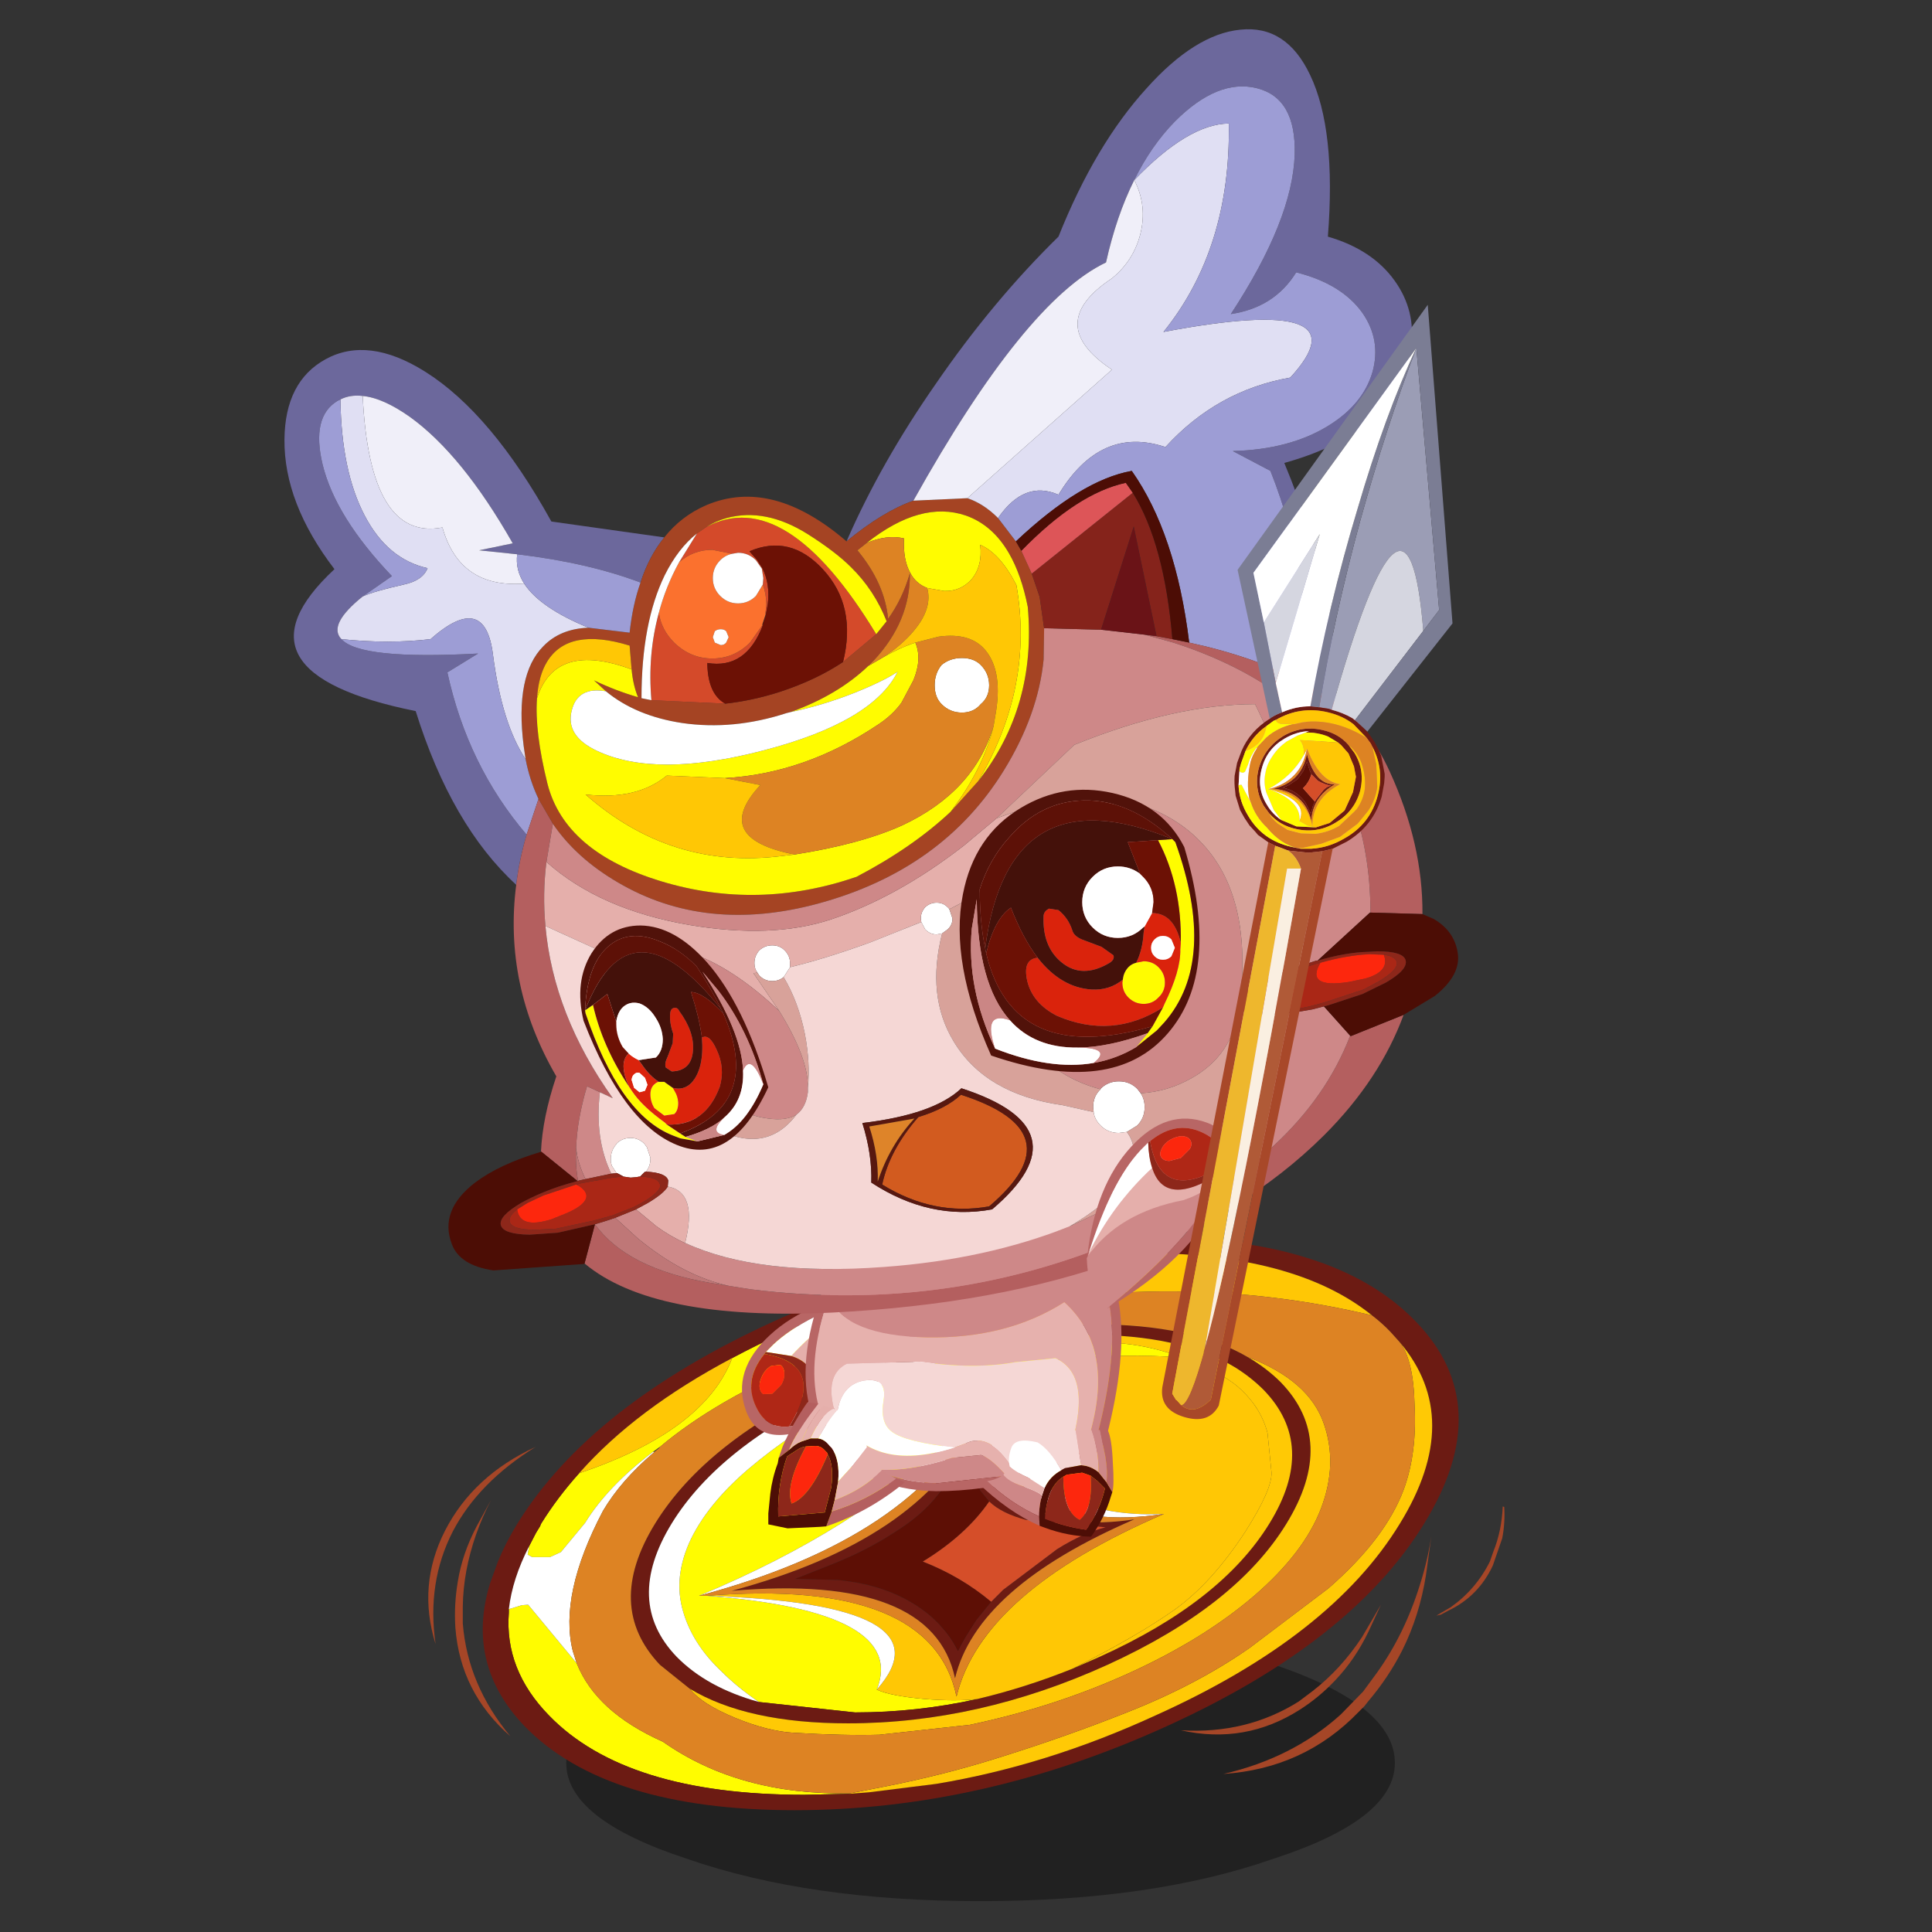 <svg xmlns:ffdec="https://www.free-decompiler.com/flash" xmlns:xlink="http://www.w3.org/1999/xlink" ffdec:objectType="frame" height="90" width="90" xmlns="http://www.w3.org/2000/svg"><rect width="100%" height="100%" fill="#333333" stroke="none"/><use ffdec:characterId="24" height="190.35" transform="matrix(.46 0 0 .461 4.35 1.36)" width="176.25" xlink:href="#a"/><defs><g id="a" transform="translate(-9.45 -2.95)"><use ffdec:characterId="1" height="9.8" transform="matrix(1.512 0 0 2.849 57.335 164.19)" width="55.5" xlink:href="#b"/><use ffdec:characterId="5" height="72.1" transform="translate(42.096 115.768) scale(1.003)" width="109.9" xlink:href="#c"/><use ffdec:characterId="7" height="14.55" transform="translate(75.15 130.4) scale(1.003)" width="19.15" xlink:href="#d"/><use ffdec:characterId="9" height="28.2" transform="translate(81.55 122.4) scale(1.003)" width="31.9" xlink:href="#e"/><use ffdec:characterId="15" height="129.4" transform="translate(28.8 2.95) scale(1.003)" width="118.5" xlink:href="#f"/><use ffdec:characterId="17" height="19.15" transform="translate(110.05 113.05) scale(1.003)" width="14.55" xlink:href="#g"/><use ffdec:characterId="19" height="12.7" transform="translate(77.8 141.7) scale(1.003)" width="13.8" xlink:href="#h"/><use ffdec:characterId="21" height="10.75" transform="translate(98.95 144.5) scale(1.003)" width="13.75" xlink:href="#i"/><use ffdec:characterId="23" height="112.25" transform="translate(117.65 30.8) scale(1.003)" width="29.35" xlink:href="#j"/></g><g id="k" fill-rule="evenodd"><path d="M37.5 8.95q-.55 1.1 2.55 1.25l8-.9q-10 2.65-18.15 7.35-3.7 2.15-6.5 4.5l-.15.1-.55.4q-4.6 3.5-6.85 7.15l-2.45 2.95-1.1.5h-1.8l-.45-.25.15-.85.7-1.35.4-.65.1-.25q1.65-2.65 3.85-5.1Q27.9 19.55 30.7 12.2q2.55-1.35 5.25-2.6l1.55-.65m-22.5 34q1.95 4.9 8.7 7.9 7.7 5.4 18.85 5.2v.05h-.15l-4.45.1q-18 0-25.75-8-4.5-4.6-4.05-10.35v-.35l1.3-.4.65-.05 4.9 5.9m18.4 3.9q-2.15-1.45-3.85-3.15-2.85-2.7-3.8-5.95-1.05-3.5.8-7.35 1.75-3.55 5.7-6.95 4.4-3.75 10.45-7.05 3.05-1.55 7.35-3.2 2.95-1.2 5.65-2l14.6-.45q2.9.3 5.9 1.4-11.8-.9-24.75 2.5 2.55 1.65 1.6 5.4-9.6 9.4-25.7 16.1h.75q20.35 1.55 17.2 9.45 1.4.65 4.85.95 3.2.25 5.3 0-6.1 1.35-12.35 1.35l-9.7-1.05" fill="#fffc00"/><path d="M95.3 7.9q-7.8-6.3-23.7-6.3-17.2 0-34.1 7.35l-1.55.65q-2.7 1.25-5.25 2.6-9.75 5.15-15.45 11.6-2.2 2.45-3.85 5.1l-.1.25-.4.65-.7 1.35q-1.7 3.3-2.05 6.35v.35Q7.7 43.6 12.2 48.2q7.75 8 25.75 8l4.45-.1h.15l1.95-.15 6.8-.85q11.15-1.85 22.15-6.9 17.7-7.95 24.65-19.3 6.55-10.6 0-18.3l-.9-1q-.85-.9-1.9-1.7M33.4 46.85l9.7 1.05q6.25 0 12.35-1.35 4.85-1.15 9.6-3.05l2.75-1.2q12.3-5.55 17.15-13.45 4.85-7.85-.6-13.45-1.25-1.25-2.85-2.25-5.4-3.3-15-3.3l-8.4.65q-8.25 1.25-16.45 4.9Q29.45 21 24.6 28.85q-4.85 7.9.5 13.45 3.05 3.1 8.3 4.55m23.25-20.2-.9-1.1q-.8-1.55-1.3-3.25l-3 3.7q-1.6 2.05-4.35 3.75-2.75 1.8-6.25 3.2l-3.8 1.5 4.2.1q5.6.5 9.25 3.45 2 1.65 3 3.7.55-1.2 1.85-3.1l1.5-1.85 1.2-1.2 5.45-4.1q2.65-1.65 4.9-2.2l-8.05-.75q-2.45-.65-3.7-1.85M26.4 45.5l-3-2.4q-5.6-5.9-.5-14.2 5.15-8.35 18-14.25 13-5.85 26.25-5.85 9.95 0 15.6 3.3 1.9 1.1 3.35 2.55 5.7 5.9.55 14.25-5.1 8.3-18.05 14.2-13 5.9-26.2 5.9-10.2 0-16-3.5M9 28.9q7.4-11.95 25.9-20.4Q53.55 0 72.55 0 91.5 0 99.7 8.5q8.25 8.45.85 20.4-7.35 11.95-26 20.4-18.6 8.45-37.55 8.45-19 0-27.25-8.45-6-6.25-3.5-14.4l.8-2.2Q7.8 30.85 9 28.9m44.2 15.55q-2.25-10.55-22.55-8.8 19-5.1 24.45-16.35 3 11.15 16.2 9.15-15.9 6.85-18.1 16" fill="#6c1b13"/><path d="M95.3 7.9q-19.65-4.7-40.65-.25L48.7 9.1l-.65.2-8 .9q-3.1-.15-2.55-1.25Q54.4 1.6 71.6 1.6q15.9 0 23.7 6.3M55.45 46.55q-2.1.25-5.3 0-3.45-.3-4.85-.95 7.7-8.65-17.2-9.45 22.75-1.8 25.25 10.15Q55.9 35.8 74.3 27.9q-12.85.65-18.7-10.35l-.05-.2-2.5 2.7q.95-3.75-1.6-5.4 12.95-3.4 24.75-2.5l1.75.7q2.85 1.3 4.1 2.5 2.05 1.9 2.7 4.4l.4 3.95q.1 1.7-2.65 6-3.4 5.2-7.2 7.9-3.85 2.7-10.25 5.9-4.75 1.9-9.6 3.05M30.7 12.2q-2.8 7.35-15.45 11.6 5.7-6.45 15.45-11.6" fill="#ffc705"/><path d="M42.55 56.05h.05l3.35-.65q6.2-1.2 12-3.05 6.55-2.05 12.6-4.45 7-2.75 12.4-6.5l7.95-6q5.75-5 7.6-9.95 1.35-3.65 1.1-8.45-.1-4.6-1.5-6.4 6.55 7.7 0 18.3-6.95 11.35-24.65 19.3-11 5.05-22.15 6.9l-6.8.85-1.95.15v-.05m33.65-43.9q-3-1.1-5.9-1.4l-14.6.45 2.4-.7 8.4-.65q9.6 0 15 3.3 1.6 1 2.85 2.25 5.45 5.6.6 13.45-4.85 7.9-17.15 13.45l-2.75 1.2q6.4-3.2 10.25-5.9 3.8-2.7 7.2-7.9 2.75-4.3 2.65-6l-.4-3.95q-.65-2.5-2.7-4.4-1.25-1.2-4.1-2.5l-1.75-.7m6.55-.05q6.2 2.35 7.7 6.75 1.4 4.05-.3 8.5t-6.75 8.8q-5.15 4.4-12.65 7.8-7.5 3.4-16.05 5.2l-9.15 1q-3.5.1-8.65-.2-2.6-.15-5.9-1.5-3.4-1.4-4.6-2.95 5.8 3.5 16 3.5 13.2 0 26.2-5.9 12.95-5.9 18.05-14.2 5.15-8.35-.55-14.25-1.45-1.45-3.35-2.55" fill="#ffc905"/><path d="m22.85 21.65-.05.05q-3.35 2.85-5.15 5.9-4.45 8.45-3.05 14.1l.4 1.25-4.9-5.9-.65.05-1.3.4q.35-3.05 2.05-6.35l-.15.85.45.25h1.8l1.1-.5 2.45-2.95q2.25-3.65 6.85-7.15h.15M55.7 11.2q-2.7.8-5.65 2-4.3 1.65-7.35 3.2-6.05 3.3-10.45 7.05-3.95 3.4-5.7 6.95-1.85 3.85-.8 7.35.95 3.25 3.8 5.95 1.7 1.7 3.85 3.15-5.25-1.45-8.3-4.55-5.35-5.55-.5-13.45Q29.45 21 41.65 15.4q8.2-3.65 16.45-4.9l-2.4.7M45.3 45.6q3.15-7.9-17.2-9.45 24.9.8 17.2 9.45m-17.95-9.45q16.1-6.7 25.7-16.1l2.5-2.7q-6.25 12.95-28.2 18.8m28.25-18.6q5.85 11 18.7 10.35-15.1 2.3-18.7-10.35" fill="#fff"/><path d="m48.05 9.3.65-.2 5.95-1.45q21-4.45 40.65.25 1.05.8 1.9 1.7l.9 1q1.4 1.8 1.5 6.4.25 4.8-1.1 8.45-1.85 4.95-7.6 9.95l-7.95 6q-5.4 3.75-12.4 6.5-6.05 2.4-12.6 4.45-5.8 1.85-12 3.05l-3.35.65h-.05q-11.15.2-18.85-5.2-6.75-3-8.7-7.9l-.4-1.25q-1.4-5.65 3.05-14.1 1.8-3.05 5.15-5.9l.05-.05.5-.4.05-.1q2.8-2.35 6.5-4.5 8.15-4.7 18.15-7.35M28.1 36.15h-.75q21.95-5.85 28.2-18.8l.05.2Q59.2 30.2 74.3 27.9q-18.4 7.9-20.95 18.4-2.5-11.95-25.25-10.15M82.75 12.1q-5.65-3.3-15.6-3.3-13.25 0-26.25 5.85-12.85 5.9-18 14.25-5.1 8.3.5 14.2l3 2.4q1.2 1.55 4.6 2.95 3.3 1.35 5.9 1.5 5.15.3 8.65.2l9.15-1q8.55-1.8 16.05-5.2 7.5-3.4 12.65-7.8 5.05-4.35 6.75-8.8 1.7-4.45.3-8.5-1.5-4.4-7.7-6.75M53.2 44.45q2.2-9.15 18.1-16-13.2 2-16.2-9.15-5.45 11.25-24.45 16.35 20.3-1.75 22.55 8.8" fill="#dd8323"/><path d="m56.85 36.75-1.5 1.85q-1.3 1.9-1.85 3.1-1-2.05-3-3.7-3.65-2.95-9.25-3.45l-4.2-.1 3.8-1.5q3.5-1.4 6.25-3.2 2.75-1.7 4.35-3.75l3-3.7q.5 1.7 1.3 3.25l.9 1.1q-2.35 3.4-6.7 6.05 3.85 1.5 6.9 4.05" fill="#5d0f05"/><path d="M56.65 26.65q1.25 1.2 3.7 1.85l8.05.75q-2.25.55-4.9 2.2l-5.45 4.1-1.2 1.2q-3.05-2.55-6.9-4.05 4.35-2.65 6.7-6.05" fill="#d54e29"/><path d="M3 34.7q.45-2.8 1.9-5.55l1.45-2.65q-.9 1.75-1.5 3.45-1.3 3.7-1.35 7.25v1.75q.5 6.2 4.8 11.35-5.05-4.4-5.55-10.95-.15-2.3.25-4.65m-1.3-5.1q2.85-5.55 9.15-8.45-5.75 3.55-8.35 8.5Q-.15 34.8.75 41q-1.85-5.9.95-11.4m99.05 4.45q-.65 4.1-2.4 7.6-1.4 2.75-3.45 5.15l-.35.45-.6.6q-5.5 5.7-13.65 6.25 6.95-1.6 11.8-5.95l.25-.25 2.05-2.1 1.4-1.9q2.8-3.9 4.35-8.9.75-2.35 1.15-4.9l-.55 3.95m7.7-3.7-.95 2.75q-1.45 3.1-4.5 4.55l-.75.4-.45.1.5-.3.95-.55q2.55-1.8 3.95-4.6l.35-1q.85-2.1.95-4.55l.15.05q.1 1.6-.2 3.15m-13.5 9.4q-1.35 2.8-3.35 4.9-1.6 1.7-3.55 2.95Q82.5 51.15 76 49.7q6.65.4 11.9-2.9l1.4-1.05q2.85-2.2 5-5.45l1.9-3.25-1.25 2.7" fill="#a54627"/></g><g id="l" fill-rule="evenodd"><path d="M19.15 2q-5 8.5-11.3 11.45Q1.9 16.2.4 12.15T2.8 4.5Q6.75.85 13.85.05V.1l-.3.1q-7.2 2.25-10.4 5.25l-.75.75-.15.2Q0 9.15 1.55 12q1.05 1.95 3.2 1.7l.65-.1q1.2-.25 2.65-1.1Q12.8 9.75 19.15 2" fill="#b86665"/><path d="m13.85.1.2-.1q3.9.15 5.1 2-6.35 7.75-11.1 10.5-1.45.85-2.65 1.1 1.85-1 2.8-3.85Q9.45 3.25 13.85.1" fill="#ce8888"/><path d="M13.85.1Q9.45 3.25 8.2 9.75q-.95 2.85-2.8 3.85 3.7-5.7-.45-7 3.7-4 8.6-6.4l.3-.1" fill="#e5afab"/><path d="M4.95 6.6 2.4 6.2l.75-.75q3.2-3 10.4-5.25-4.9 2.4-8.6 6.4" fill="#fff"/><path d="m2.25 6.4.15-.2 2.55.4q4.15 1.3.45 7l-.65.1q3.85-6.25-2.5-7.3" fill="#8d271a"/><path d="M2.95 7.6q-.5.25-.85.85-.35.65-.35 1.2.05.6.4.8l.9-.05.9-.9q.35-.6.3-1.15 0-.6-.4-.85l-.9.1m-.7-1.2q6.35 1.05 2.5 7.3-2.15.25-3.2-1.7-1.55-2.85.7-5.6" fill="#af2716"/><path d="m2.95 7.6.9-.1q.4.25.4.85.05.55-.3 1.15l-.9.9-.9.05q-.35-.2-.4-.8 0-.55.35-1.2.35-.6.85-.85" fill="#fc270d"/></g><g id="m" fill-rule="evenodd"><path d="m2.35 8.75.45-1.2q1.6-4.05 9.35-5.8 6.75-1.6 11.3-.55 1.55.35 2.85 1.15 7.3 4.45 3.2 20.1-.2.85-1.3 1.6 3.5-9.9-2.05-14.9-5.8 3.7-13.9 3.55-8.05-.15-9.9-3.95m17.95 17.9-6.95.75q-3.5-.05-6.4-1.4 3.35.3 7.85-1.15l2.95-.3q1 .35 2.55 2.1" fill="#ce8888"/><path d="M2.35 8.75q1.85 3.8 9.9 3.95 8.1.15 13.9-3.55 5.55 5 2.05 14.9l-1.8.95q2.9-8.4-1.15-10.2l-4.05.4q-4.2.75-9.65-.05l-7.35.2q-2.15 1.05-1.35 4.4l.35.65q3.35 6.1 11.85 3.4l1.1-.4q2.65-1.3 5.15 3.05l-1 .2q-1.55-1.75-2.55-2.1l-2.95.3Q10.3 26.3 6.95 26q-4.55-2.1-5.7-6.7Q.2 14.85 2.35 8.75" fill="#e6b1ad"/><path d="M28.2 24.05q1.1-.75 1.3-1.6 4.1-15.65-3.2-20.1-1.3-.8-2.85-1.15-4.55-1.05-11.3.55Q4.4 3.5 2.8 7.55l-.45 1.2Q.2 14.85 1.25 19.3q1.15 4.6 5.7 6.7 2.9 1.35 6.4 1.4l6.95-.75 1-.2 1.5-.35 3.6-1.1 1.8-.95M11.95 1q7.15-1.65 12-.55 1.6.35 3 1.2 7.75 4.75 3.4 21.3-.6 2.3-7.1 3.9-5.4 1.35-10.05 1.35-3.7-.05-6.75-1.45Q1.6 24.5.4 19.6-.85 14.45 2.05 7.15 3.75 2.9 11.95 1" fill="#b86665"/><path d="m26.4 25-3.6 1.1-1.5.35q-2.5-4.35-5.15-3.05l-1.1.4q-4.85-.55-6.25-1.55-1.3-.9-.9-3.2.4-2.35-1.95-2-2.35.4-2.75 3.35l-.35-.65q-.8-3.35 1.35-4.4l7.35-.2q5.45.8 9.65.05l4.05-.4Q29.3 16.6 26.4 25" fill="#f5d7d5"/><path d="M3.2 20.4q.4-2.95 2.75-3.35 2.35-.35 1.95 2-.4 2.3.9 3.2 1.4 1 6.25 1.55-8.5 2.7-11.85-3.4" fill="#fff"/></g><g id="n" fill-rule="evenodd"><path d="M56.75 51.6q3.45-7.9 9-15.85 5.75-8.35 12.4-14.85 3.7-9.25 8.9-14.95Q91.95.5 96.5.05q4.65-.5 7.05 4.55 2.65 5.5 1.8 16.3 4.5 1.3 6.75 4.45 2.15 3 1.65 6.65-1.25 8.5-12.8 11.7 5.65 13.6 5.2 24.1l-.7-.5-2.7-1.55q1.15-10.3-3.2-21.25l-3.8-2q5.75-.15 9.65-2.55 3.5-2.15 4.45-5.4.9-3.2-1-5.95-2.1-2.95-6.7-4.1-2.2 3.55-6.6 4.2 6.25-9.5 6.45-16.1.15-5.65-3.8-6.65-3.95-1-8.3 3.35-2.4 2.45-4.1 5.9-1.8 3.6-2.85 8.3-8.2 3.9-19.45 24-3.1 1.1-6.75 4.1M23.4 86.2q-6.55-6-10.15-17.5-19.4-3.9-8.2-14.3Q-.05 47.75 0 41.35q.05-5.85 4.15-8.1 4.3-2.35 10.05 1.25 6.7 4.2 12.75 15.1l11.4 1.6q-1.55 1.9-2.4 4.55-5.3-2-12.45-2.85l-3.85-.4 3.4-.7q-5.1-8.95-10.4-12.75-2.7-1.9-4.75-2.1-1.25-.15-2.25.35l-.3.15q-2.65 1.6-1.5 6.4 1.3 5.3 7 11.25L7.9 57.15Q4.35 60 5.75 61.45q1.9 2.1 13.8 1.45l-3.1 1.9q2.05 9.4 8 16.35-.75 2.55-1.05 5.05" fill="#6c689c"/><path d="M38.35 51.2q1.7-2.15 4.25-3.25 6.65-2.8 14.15 3.65 3.65-3 6.75-4.1l5.45-.25q1.65.55 3.1 2l1.8 2.35.55.95 1.05 2.3.8 2.35.45 3.15-.05 3.15q-.55 5.55-4 11.15-6.2 10.05-18.8 13.45-11.35 3.05-20.2-2.15-4.2-2.45-6.55-5.9l-1.45-2.5q-.9-1.9-1.3-4l-.2-1.35q-.9-7.15 2-10.05 1.7-1.75 4.55-1.85l4.15.5q.3-2.8 1.1-5.05.85-2.65 2.4-4.55m4.25-1.05-.95.65q-1.9 1.5-3.25 4.2-2.35 4.8-2.35 12.4l1 .2 7.45.35q2.75-.3 5.55-1.2 3.65-1.2 6.35-3l3.35-2.8 1.05-1.3q-1.25-3.15-3.6-5.45-1.55-1.55-4.4-3.35-4.25-2.65-8.15-1.6-1.1.3-2.05.9m16.2 1.6-.95.75q2.75 3.3 3.1 6.9 1.45-2 2.2-4.6.05 4.85-3.65 8.8l-.55.55q-3.1 2.95-7.85 4.65l-.4.1q-5.4 1.75-10.55 1-4.65-.7-7.7-3.2l-1.2-1.1q2.2 1.05 4.45 1.7-.5-1.2-.65-2.8l-.2-2.4q-6.2-1.9-8.35 1.65-.85 1.4-1 3.65-.25 3.35 1.05 8.6 1.75 6.9 11.5 9.85 9.75 2.95 19.7-.45 5.65-2.95 9.5-6.55l2.8-3.1q5.9-7.5 5-17.55-.65-3.25-1.9-5.4-1.65-2.85-4.35-3.8-4.55-1.55-10 2.75" fill="#a54423"/><path d="m41.65 50.8.95-.65q8-4.25 17.15 10.8l-3.35 2.8q1.4-5.65-2.05-9.35-3.3-3.55-7.4-1.8l.75.85.55.85q.8 1.6.55 3.6l-.2 1.1h-.05l.1-1.05q0-1.05-.35-2l.05-.65-.15-.95-.6-.85q-.75-.75-1.8-.75l-.6.1-2-.4q-1.9 0-3.35 1.25l1.8-2.9m2.85 17.15-7.45-.35q-.4-4.6.75-8.8.25 1.7 1.55 3 1.65 1.6 3.85 1.6t3.8-1.6l1.25-1.75h.05q-1.7 4.45-5.6 3.8v.25q.1 2.9 1.8 3.85" fill="#d44a2a"/><path d="M42.6 50.15q.95-.6 2.05-.9 3.9-1.05 8.15 1.6 2.85 1.8 4.4 3.35 2.35 2.3 3.6 5.45l-1.05 1.3Q50.6 45.9 42.6 50.15m16.2 1.6q5.45-4.3 10-2.75 2.7.95 4.35 3.8 1.25 2.15 1.9 5.4.9 10.05-5 17.55Q75.7 66.2 73.9 56q-1.65-3.2-3.65-4.05.25 2.15-.9 3.5-1.1 1.2-2.75 1.15l-1.7-.3q-1.15-.45-1.7-1.5-.75-1.3-.65-3.5-1.7-.4-3.75.45m8.45 27.1q-3.85 3.6-9.5 6.55-9.95 3.4-19.7.45Q28.3 82.9 26.55 76q-1.3-5.25-1.05-8.6 1.85-5.75 9.55-2.9.15 1.6.65 2.8-2.25-.65-4.45-1.7l1.2 1.1q-2.85-.5-3.45 1.95-.65 2.55 2.55 4.05 5.95 2.8 16.85-.05 10.95-2.85 13.5-7.9-1.55 1-4.45 2.15-3.2 1.25-6.35 1.9 4.75-1.7 7.85-4.65l1.55-.9q1.65-.95 3.2-1.45.7 1.65-.2 3.8l-1.2 2.25q-.9 1.25-2.35 2.2-7.4 4.95-15.5 5.4l-5.85-.25q-3.05 2.5-8.2 1.9 8.65 7.6 19.8 6.2l1.3-.15q6.7-1.05 10.9-2.95 7.25-3.4 9.2-10-1.05 4.35-4.35 8.65" fill="#fffc00"/><path d="M39.85 53.7q1.45-1.25 3.35-1.25l2 .4q-.7.15-1.2.65-.75.75-.75 1.8t.75 1.8q.75.75 1.8.75t1.8-.75l.7-1.15q.35.95.35 2l-.1 1.05v.05l-.3.9v.1L47 61.8q-1.6 1.6-3.8 1.6-2.2 0-3.85-1.6-1.3-1.3-1.55-3 .7-2.65 2.05-5.1m3.6 6.95-.2.6.2.55.6.25q.35 0 .55-.25l.25-.55-.25-.6q-.2-.2-.55-.2-.35 0-.6.2" fill="#fb712e"/><path d="m37.05 67.6-1-.2q0-7.6 2.35-12.4 1.35-2.7 3.25-4.2l-1.8 2.9q-1.35 2.45-2.05 5.1-1.15 4.2-.75 8.8m8.15-14.75.6-.1q1.05 0 1.8.75l.6.85.15.95-.05.65-.7 1.15q-.75.75-1.8.75T44 57.1q-.75-.75-.75-1.8t.75-1.8q.5-.5 1.2-.65M32.45 66.7q3.05 2.5 7.7 3.2 5.15.75 10.55-1l.4-.1q3.15-.65 6.35-1.9 2.9-1.15 4.45-2.15-2.55 5.05-13.5 7.9-10.9 2.85-16.85.05-3.2-1.5-2.55-4.05.6-2.45 3.45-1.95m15.3 28.35q-.3-.4-.3-.95 0-.75.5-1.3.55-.5 1.3-.5t1.25.5q.55.55.55 1.3v.4l-.55.85-.1.15q-.5.4-1.15.4-.75 0-1.3-.55l-.2-.3m16.55-5.1-.05-.35q0-.65.45-1.15.5-.45 1.15-.45.65 0 1.1.45l.2.2-.05.05h.05l.3.9q0 .65-.5 1.1l-.55.4-.55.1q-.65 0-1.15-.5l-.4-.75m2.05-25.9q.85-.7 2.05-.7 1.2 0 1.9.7.85.85.85 2.05 0 1.2-.85 1.9-.7.85-1.9.85T66.35 68q-.7-.7-.7-1.9t.7-2.05m-22.9-3.4q.25-.2.6-.2t.55.2l.25.6-.25.55q-.2.25-.55.25l-.6-.25-.2-.55.2-.6M81.7 109.1l-.05-.5q0-1.1.75-1.8v-.05q.75-.75 1.85-.75t1.85.75l.35.45q.4.6.4 1.4 0 1.1-.75 1.85l-1.05.65-.8.1q-1.1 0-1.85-.75-.6-.6-.7-1.35m-48.15 6.15-.05-.05-.45-.7-.1-.4v-.4q.05-.8.55-1.35v-.05q.6-.6 1.45-.6.8 0 1.4.6l.25.35.35 1.05v.1q0 .75-.45 1.3h-.05l-.1.05-.45.45h-.1l-.25.05-.6.05-.7-.1-.65-.35h-.05" fill="#fff"/><path d="M56.4 63.75q-2.7 1.8-6.35 3-2.8.9-5.55 1.2-1.7-.95-1.8-3.85v-.25q3.9.65 5.6-3.8v-.1l.3-.9V59l.2-1.1q.25-2-.55-3.6l-.55-.85-.75-.85q4.1-1.75 7.4 1.8 3.45 3.7 2.05 9.35" fill="#6c1105"/><path d="m58.95 64.15.55-.55q3.7-3.95 3.65-8.8-.75 2.6-2.2 4.6-.35-3.6-3.1-6.9l.95-.75q2.05-.85 3.75-.45-.1 2.2.65 3.5.55 1.05 1.7 1.5.55 2.05-1.35 4.3-1.15 1.4-3.05 2.65l-1.55.9m4.75-2.35 2.35-.6q3.25-.45 4.75 1.4 1.8 2.2.95 6.7l-.15.9q-1.95 6.6-9.2 10-4.2 1.9-10.9 2.95-8.45-1.65-3.45-7l-3.6-.7q8.1-.45 15.5-5.4 1.45-.95 2.35-2.2l1.2-2.25q.9-2.15.2-3.8m2.65 2.25q-.7.85-.7 2.05 0 1.2.7 1.9.85.85 2.05.85 1.2 0 1.9-.85.85-.7.85-1.9t-.85-2.05q-.7-.7-1.9-.7t-2.05.7" fill="#dd8323"/><path d="M63.5 47.5q11.25-20.1 19.45-24 1.05-4.7 2.85-8.3 1.35 2.6.6 5.5-.7 2.65-2.85 4.4-6.95 4.6 0 9.2l-14.6 12.95-5.45.25M7.9 36.95q2.05.2 4.75 2.1 5.3 3.8 10.4 12.75l-3.4.7 3.85.4q-.2 1.55.7 2.95-6.5.5-8.25-5.65Q8.6 51.6 7.9 36.95" fill="#f0eff9"/><path d="m70.05 75.75-2.8 3.1q3.3-4.3 4.35-8.65l.15-.9q.85-4.5-.95-6.7-1.5-1.85-4.75-1.4l-2.35.6q-1.55.5-3.2 1.45 1.9-1.25 3.05-2.65 1.9-2.25 1.35-4.3l1.7.3q1.65.05 2.75-1.15 1.15-1.35.9-3.5 2 .85 3.65 4.05 1.8 10.2-3.85 19.75M25.5 67.4q.15-2.25 1-3.65 2.15-3.55 8.35-1.65l.2 2.4q-7.7-2.85-9.55 2.9m18.95 8.05 3.6.7q-5 5.35 3.45 7l-1.3.15q-11.15 1.4-19.8-6.2 5.15.6 8.2-1.9l5.85.25" fill="#ffc705"/><path d="m68.95 47.25 14.6-12.95q-6.95-4.6 0-9.2 2.15-1.75 2.85-4.4.75-2.9-.6-5.5 5.45-5.65 9.55-5.7.2 12.6-6.6 21 20.65-3.9 12.8 4.6-7.4 1.3-12.6 7-6.55-2.2-10.8 4.8-3.45-1.5-6.1 2.35-1.45-1.45-3.1-2M5.65 37.3q1-.5 2.25-.35.7 14.65 8.05 13.25 1.75 6.15 8.25 5.65 1.6 2.45 6.5 4.45-2.85.1-4.55 1.85-2.9 2.9-2 10.05l.2 1.35q-2.4-3.6-3.3-10.55-.8-6.4-6.3-1.55-4.2.5-9 0-1.4-1.45 2.15-4.3 1.05-.5 4.15-1.2 1.9-.4 2.4-1.65-4.05-.9-6.35-5.3-2.35-4.45-2.45-11.7" fill="#e0dff3"/><path d="M85.8 15.2q1.7-3.45 4.1-5.9 4.35-4.35 8.3-3.35 3.95 1 3.8 6.65-.2 6.6-6.45 16.1 4.4-.65 6.6-4.2 4.6 1.15 6.7 4.1 1.9 2.75 1 5.95-.95 3.25-4.45 5.4-3.9 2.4-9.65 2.55l3.8 2q4.35 10.95 3.2 21.25-4.9-2.55-11.4-3.95-1.35-11-5.8-17.3-5.1.9-11.7 7.1l-1.8-2.35q2.65-3.85 6.1-2.35 4.25-7 10.8-4.8 5.2-5.7 12.6-7 7.85-8.5-12.8-4.6 6.8-8.4 6.6-21-4.1.05-9.55 5.7M7.9 57.15l2.95-2.05q-5.7-5.95-7-11.25-1.15-4.8 1.5-6.4l.3-.15q.1 7.25 2.45 11.7 2.3 4.4 6.35 5.3-.5 1.25-2.4 1.65-3.1.7-4.15 1.2m15.6-4.25q7.15.85 12.45 2.85-.8 2.25-1.1 5.05l-4.15-.5q-4.9-2-6.5-4.45-.9-1.4-.7-2.95m.85 20.65q.4 2.1 1.3 4l-1.2 3.6q-5.95-6.95-8-16.35l3.1-1.9q-11.9.65-13.8-1.45 4.8.5 9 0 5.5-4.85 6.3 1.55.9 6.95 3.3 10.55" fill="#9d9dd5"/><path d="M106.15 67.8q3.4 2.5 5.45 7 3.35 7.3 3.3 14.35l-5.25-.15q0-12.3-7.85-20.8l-.85-.85q-4.8-3.5-11.2-5.55l-2.9-.8 1.2.15 1.6.3 1.7.35q6.5 1.4 11.4 3.95l2.7 1.55.7.5M113 99.3q-2.4 6.5-8 12.1-16.35 16.25-49.75 17.9-18 .85-24.95-4.95l1.05-3.95q3.2 4.45 11.6 5.9l1.9.3 2.2.35q20.5 2.55 38.9-5.65 16.9-7.55 21.65-19.9l.05.05L113 99.3m-87.1 13.8q.15-3.45 1.55-7.6-5.35-9.2-4.05-19.3.3-2.5 1.05-5.05l1.2-3.6 1.45 2.5-.65 3.85q-.4 3.25-.1 6.45.8 8.95 6.8 17.35l-1.3-.6-1.3-.6q-1 3.35-1.1 6.2-.1 1.8.2 3.35h-.05l-3.65-2.95h-.05" fill="#b45f5f"/><path d="M26.35 90.35q-.3-3.2.1-6.45 5.4 4.8 14.45 6.35 8.3 1.4 14.25-.55 6.75-2.25 13.45-7.45l3.3-2.75q8.85-3.35 15.1-1.15-12.85-1.5-16.85 8.75l-3 1.55-.2-.2q-.45-.45-1.1-.45-.65 0-1.15.45-.45.5-.45 1.15l.05.35L59.15 92q-4.55 1.65-8.1 2.5v-.4q0-.75-.55-1.3-.5-.5-1.25-.5t-1.3.5q-.5.55-.5 1.3 0 .55.3.95l-.4.05 2.6 3.8q-9.6-8.95-16.6-5.4l-1.6-.7-5.4-2.45M38.7 116.6q3.05.55 1.75 5.7-1.6-.75-2.9-1.7l-2.05-1.7 1.2-.65q1.6-.95 2-1.65" fill="#e5afab"/><path d="M27.1 80.05q2.35 3.45 6.55 5.9 8.85 5.2 20.2 2.15 12.6-3.4 18.8-13.45 3.45-5.6 4-11.15l.05-3.15 5.75.15 4.4.5 2.9.8q6.4 2.05 11.2 5.55l.85.85q7.85 8.5 7.85 20.8h-.05l-5.3 4.85h-.15l-1.55.5Q104.75 81.65 98 68q-8.1 0-18.25 4.1l-7.85 7.4-3.3 2.75q-6.7 5.2-13.45 7.45-5.95 1.95-14.25.55-9.05-1.55-14.45-6.35l.65-3.85m6.25 13.45q7-3.55 16.6 5.4 2.95 4.75 2.9 7.75v.45q-.2 1.55-1.15 2.25-1 .65-2.85.4-3.95-.5-8.3-4.65-4.9-4.7-7.2-11.6m36.8-6.4q4-10.25 16.85-8.75 2.1.75 3.9 2.1 6.95 5.3 5.6 17.2-.25.35-.2.7l.1.2-.05.15q-.65 4.7-4.8 7-2.4 1.35-5.1 1.5l-.35-.45q-.75-.75-1.85-.75t-1.85.75v.05q-5-1.3-8.25-5.8-3.85-5.35-4-13.9m-29.7 35.2h.05q7.3 3.35 20.05 2.4 10.35-.75 18.75-4.1l4.85-2.3q9.3-5 15-13.4 1.4-2.85 2.3-5.75l2.35-.4 1.15-.3 2.65 2.95q-4.75 12.35-21.65 19.9-18.4 8.2-38.9 5.65l-2.2-.35q-4.6-1-9.2-4.8l-2.25-2.05 2.1-.85 2.05 1.7q1.3.95 2.9 1.7m-8.6-15.2q-.55 4.7 1.15 8.2l-2.6.55q-.8-1.6-.95-3.15.1-2.85 1.1-6.2l1.3.6" fill="#ce8888"/><path d="m31.75 92.8 1.6.7q2.3 6.9 7.2 11.6 4.35 4.15 8.3 4.65 1.85.25 2.85-.4-3.6 4.75-9.95.3-6.85-4.85-10-16.85m18.2 6.1-2.6-3.8.4-.05.2.3q.55.55 1.3.55.65 0 1.15-.4 1.5 2.5 2.15 5.75.55 2.9.3 5.4.05-3-2.9-7.75m17.2-10.25 3-1.55q.15 8.55 4 13.9 3.25 4.5 8.25 5.8-.75.7-.75 1.8l.05.5-3.15-.7q-7.8-1.1-11-6.45Q64.8 97.4 66.4 91.1l.55-.4q.5-.45.5-1.1l-.3-.9v-.05M87 78.35q-6.25-2.2-15.1 1.15l7.85-7.4Q89.9 68 98 68q6.75 13.65 4.6 26.35-2.45.75-4.2 1.75-1.45.85-1.9 1.55 1.35-11.9-5.6-17.2-1.8-1.35-3.9-2.1m-7.7 42.25q6.7-3.95 6.45-7.6-.05-1.05-.7-1.9l1.05-.65q.75-.75.75-1.85 0-.8-.4-1.4 2.7-.15 5.1-1.5 4.15-2.3 4.8-7l.05-.15q.4.75 2.85.75l2.2-.15q-.9 2.9-2.3 5.75-5.7 8.4-15 13.4l-4.85 2.3" fill="#d8a29a"/><path d="m26.35 90.35 5.4 2.45q3.15 12 10 16.85 6.35 4.45 9.95-.3.95-.7 1.15-2.25v-.45q.25-2.5-.3-5.4Q51.9 98 50.4 95.5l.1-.15.55-.85q3.55-.85 8.1-2.5l5.15-2.05.4.75q.5.5 1.15.5l.55-.1q-1.6 6.3 1.15 10.85 3.2 5.35 11 6.45l3.15.7q.1.75.7 1.35.75.75 1.85.75l.8-.1q.65.85.7 1.9.25 3.65-6.45 7.6-8.4 3.35-18.75 4.1-12.75.95-20.05-2.4h-.05q1.3-5.15-1.75-5.7l.05-.6q-.2-.8-2.25-.9.45-.55.45-1.3v-.1l-.35-1.05-.25-.35q-.6-.6-1.4-.6-.85 0-1.45.6v.05q-.5.55-.55 1.35v.4l.1.4.45.7.05.05-.55.05q-1.7-3.5-1.15-8.2l1.3.6q-6-8.4-6.8-17.35m32.9 25.85q5.9 3.85 12.2 2.7 9.55-8.1-3.1-12.2-2.8 2.65-10 3.5 1 3.2.9 6" fill="#f5d7d5"/><path d="m31.35 120.4 1.15-.35.9-.3 2.25 2.05q4.6 3.8 9.2 4.8l-1.9-.3q-8.4-1.45-11.6-5.9m-.95-4.55-.7.15-.05.05q-.3-1.55-.2-3.35.15 1.55.95 3.15" fill="#bf7777"/><path d="m76.7 60.35-.45-3.15-.8-2.35 10.2-8.15q3.2 5.15 4 14.75l-1.6-.3-2.3-11.05-3.3 10.4-5.75-.15" fill="#85231b"/><path d="m75.45 54.85-1.05-2.3q5.65-5.8 10.55-6.85l.7 1-10.2 8.15" fill="#dd5558"/><path d="m114.9 89.15 1.15.5q2.05 1.2 2.4 3.35.4 2.25-2.3 4.4L113 99.3l-5.35 2.15-.05-.05-2.65-2.95.4-.1 3.5-1.15 2.35-1.15q2.25-1.3 2-2.25-.25-.9-2.85-.9l-.9.05q-2.3.05-5.15.9l5.3-4.85h.05l5.25.15m-84.6 35.2-.05.05-9.15.65q-3.4-.5-4.2-2.65-1.3-3.4 2.35-6.2 2.45-1.85 6.65-3.1h.05l3.65 2.95q-1.95.5-3.5 1.15-1.2.5-2.2 1.05-2.3 1.35-2.05 2.25.25.9 2.9.95l2.85-.2 3.3-.75.45-.1-1.05 3.95M73.85 51.6q6.6-6.2 11.7-7.1 4.45 6.3 5.8 17.3l-1.7-.35q-.8-9.6-4-14.75l-.7-1q-4.9 1.05-10.55 6.85l-.55-.95" fill="#4c0d05"/><path d="m88.05 61.15-1.2-.15-4.4-.5 3.3-10.4 2.3 11.05" fill="#6a1317"/><path d="M36.5 115.1q2.05.1 2.25.9l-.05.6q-.4.7-2 1.65l-1.2.65-2.1.85-.9.3-1.15.35-.45.1-3.3.75-2.85.2q-2.65-.05-2.9-.95-.25-.9 2.05-2.25 1-.55 2.2-1.05 1.55-.65 3.5-1.15h.05l.05-.05.7-.15 2.6-.55.55-.05h.05l.65.35h-.2l-.9.1-2.55.45-.8.15-.1.05-.25.05-3.3 1.1-1.6.75-1.05.65q-.9.7-.75 1.25.2.8 2.6.8l2.05-.1 3.5-.75.25-.05 2-.55 2.15-.85.75-.4q1.85-1.05 1.9-1.75l-.05-.15q-.2-.7-2-.75l.45-.45.1-.05h.05m68.45-16.65-1.15.3-2.35.4-2.2.15q-2.45 0-2.85-.75l-.1-.2q-.05-.35.2-.7.45-.7 1.9-1.55 1.75-1 4.2-1.75l1.55-.5h.15q2.85-.85 5.15-.9l.9-.05q2.6 0 2.85.9.25.95-2 2.25l-2.35 1.15-3.5 1.15-.4.1m-.35-4.4-.4.1-1.7.55q-1.9.7-3.35 1.5-2.1 1.2-1.9 2.05.2.75 2.55.7l1.75-.15q1.65-.2 3.6-.8l3.8-1.25 1.5-.8q2.05-1.2 1.85-2-.2-.55-1.3-.7l-1.25-.05h-.3q-2.15.1-4.85.85" fill="#8d271a"/><path d="m34.25 115.6.7.1.6-.05.25-.05h.1q1.8.05 2 .75l.05.15q-.05.7-1.9 1.75l-.75.4-2.15.85-2 .55-.25.05-3.5.75-2.05.1q-2.4 0-2.6-.8-.15-.55.75-1.25.25 2 3.45 1l1-.4q1.7-.65 2.25-1.3.75-.85-.45-1.65l-.3-.15.25-.05.1-.05.8-.15 2.55-.45.9-.1h.2M111 93.25q1.1.15 1.3.7.2.8-1.85 2l-1.5.8-3.8 1.25q-1.95.6-3.6.8l-1.75.15q-2.35.05-2.55-.7-.2-.85 1.9-2.05 1.45-.8 3.35-1.5l1.7-.55.4-.1q-1.55 2.6 2.8 1.95l1.7-.35q2.55-.7 1.9-2.4" fill="#aa2716"/><path d="m23.5 118.9 1.05-.65 1.6-.75 3.3-1.1.3.15q1.2.8.45 1.65-.55.65-2.25 1.3l-1 .4q-3.2 1-3.45-1M111 93.25q.65 1.7-1.9 2.4l-1.7.35q-4.35.65-2.8-1.95 2.7-.75 4.85-.85h.3l1.25.05" fill="#fd270d"/><path d="M60.35 116.4q.75-3.5 3.65-6.8 2.8-.85 4.3-2.25 11.7 3.75 2.85 11.25-5.6 1-10.8-2.2" fill="#d25b1f"/><path d="M59.9 116.1q1.2-3.65 3.7-6.35l-4.55.8q.95 2.95.85 5.55m-.65.1q.1-2.8-.9-6 7.2-.85 10-3.5 12.65 4.1 3.1 12.2-6.3 1.15-12.2-2.7m1.1.2q5.2 3.2 10.8 2.2 8.85-7.5-2.85-11.25-1.5 1.4-4.3 2.25-2.9 3.3-3.65 6.8" fill="#581810"/><path d="M59.9 116.1q.1-2.6-.85-5.55l4.55-.8q-2.5 2.7-3.7 6.35" fill="#de8429"/><path d="m88.2 81.7 1.45-.1.3.3q4.3 11.95-1.1 18.15l-.65.7-.15.15-2.05 1.65 1.15-1.4.5-.7 1.05-1.9.15-.35q1.65-3.35 1.6-5.5l.05-.65q.1-5.8-2.3-10.35m-3.55 14.05q.05-.7.55-1.25.35-.35.8-.45l.75-.15q.9 0 1.5.6.65.65.65 1.55t-.65 1.5q-.6.65-1.5.65t-1.55-.65q-.6-.6-.6-1.5l.05-.3m-44.7 15.5.55.35 1.2.45-1.7-.3-.15-.05-.65-.25q-5.35-2.1-8.8-12.3l-.05-.3.8-.55q.95 4.2 3.65 8.25l.3.45q1 1.5 3.3 3.15l.2.2 1.35.9m-2.15-5.2h.55l.85.6.15.25q.4.65.4 1.3 0 .75-.4 1.1l-1 .15-1-.75q-.4-.65-.4-1.4 0-.65.4-1 .2-.2.45-.25" fill="#fffc00"/><path d="m70.75 92.6.1.5q2.7 11.4 16.8 7.35l-.5.7q-3.9 1.4-6.95 1.45h-.1q-4.35.05-6.85-2.75-3.3-3.65-3.35-12.2l-.5 2.95q-.55 6 2.35 12.1 5.6 2.2 9.95 1.45 2.3-.4 4.3-1.6l2.05-1.65.15-.15.65-.7q5.4-6.2 1.1-18.15l-.3-.3q-4.35-4-8.95-3.9-4.4.1-7.55 3.75-2 2.2-2.95 5.2 0 3.35.55 5.95m20.1-10.2q3.75 12.5-1.65 18.75-5.55 6.45-17.85 2.25-4.2-9.4-2.85-16.25 1.15-5.9 5.85-8.7 4.35-2.6 9.25-1.5 5.05 1.15 7.25 5.45M31 93.1q1.8-2.8 4.95-2.8 3.45.05 6.7 3.7 3.75 4.25 6.2 12.6-3.75 8.05-9.25 5.8-5.4-2.2-9.4-12.5-.95-3.95.8-6.8m13.1 5.65q-.95-2-2.5-4.35-1.75-1.75-3.7-2.5-3.1-1.3-5.2.5-2.15 1.85-2.35 6.45l.05.3q3.45 10.2 8.8 12.3l.65.25.15.05 1.7.3 2.7-.65q2.35-1.3 3.95-5.1-1.5-5.5-4.55-9.45l-1.6-1.9q3.95 6.05 4.1 9.95.15 3-1.9 4.75l-.05.05q-1.35 1.2-3.85 1.9l-.55-.35q8.35-3 4.35-12.1l-.2-.4" fill="#51120a"/><path d="M89.65 81.6q-16.6-6.8-18.9 11-.55-2.6-.55-5.95.95-3 2.95-5.2 3.15-3.65 7.55-3.75 4.6-.1 8.95 3.9m-59.3 17.25q.2-4.6 2.35-6.45 2.1-1.8 5.2-.5 1.95.75 3.7 2.5 1.55 2.35 2.5 4.35-9.2-11.55-13.75.1" fill="#5d1107"/><path d="M76.05 93.55q2.35 3 5.45 3.2 1.8.1 3.15-1l-.05.3q0 .9.6 1.5.65.65 1.55.65t1.5-.65q.65-.6.65-1.5t-.65-1.55q-.6-.6-1.5-.6l-.75.15q.65-1.3.75-3.05l.1-.6.75-1.35q2.2 0 2.9 3l-.05.65q.05 2.15-1.6 5.5l-.15.35q-5.1 3.25-10.7.85-2.45-1.25-3-3.5-.5-2.2 1.05-2.35m11.8-1.85q-.35.35-.35.85t.35.85q.35.35.85.35t.85-.35l.35-.85-.35-.85q-.35-.35-.85-.35t-.85.35m-4.6 2.4q-2.75 1.6-4.8-.1-1.95-1.6-1.8-4.7.05-.45.55-.7l.95.15q1 .8 1.4 2.05.15.55.95.9l2 .75 1.2.85q.15.45-.45.8m-47.5 9.75.3.4q.8 1.2 1.75 1.8-.25.05-.45.25-.4.35-.4 1 0 .75.4 1.4l1 .75 1-.15q.4-.35.4-1.1 0-.65-.4-1.3l-.15-.25q1.1.3 1.9-.5 1.3-1.45 1.05-4.55.75-.45 1.5 1.25.85 1.8.3 3.7-1.5 4-5.35 3.8l-.2-.2q-2.3-1.65-3.3-3.15l-.3-.45q-1.1-2.4-.05-3.35.45.4 1 .65m3.6-5.25q.35-.05.5.3 1.55 2.1 1.4 4-.15 2.05-2.15 2.1l-.6-.4q-.15-.4.2-1.1l.5-1.35.05-.95q-.4-1.15-.3-2.05.05-.5.4-.55m-4.05 8.05.55.45.55-.15.25-.6-.25-.7-.55-.5q-.3-.1-.55.15-.2.15-.25.55l.25.8" fill="#da230c"/><path d="m89.65 81.6-1.45.1-3.05.2 1.25 3.2q-1-.75-2.25-.75-1.5 0-2.55 1.05-1.05 1.05-1.05 2.55 0 1.5 1.05 2.55 1.05 1.05 2.55 1.05 1.5 0 2.55-1.05l.15-.1-.1.6q-.1 1.75-.75 3.05-.45.1-.8.45-.5.55-.55 1.25-1.35 1.1-3.15 1-3.1-.2-5.45-3.2-1.5-1.95-2.7-5.05-1.65 1.1-2.5 4.6l-.1-.5q2.3-17.8 18.9-11m-6.4 12.5q.6-.35.45-.8l-1.2-.85-2-.75q-.8-.35-.95-.9-.4-1.25-1.4-2.05l-.95-.15q-.5.25-.55.7-.15 3.1 1.8 4.7 2.05 1.7 4.8.1m-52.9 4.75q4.55-11.65 13.75-.1l.2.4q-2-2.1-3.25-2.15.85 2.65 1.1 4.6.25 3.1-1.05 4.55-.8.8-1.9.5l-.85-.6h-.55q-.95-.6-1.75-1.8l-.3-.4h.1l1.65-.25q.7-.65.7-1.85-.05-1.15-.75-2.2-.65-1.05-1.6-1.4-.95-.25-1.65.35-.55.5-.7 1.5l-.9-2.8-1.45 1.1-.8.55m9-.25q-.35.05-.4.55-.1.9.3 2.05l-.05.95-.5 1.35q-.35.7-.2 1.1l.6.4q2-.05 2.15-2.1.15-1.9-1.4-4-.15-.35-.5-.3" fill="#44110a"/><path d="m86.85 90.4-.15.1q-1.05 1.05-2.55 1.05-1.5 0-2.55-1.05-1.05-1.05-1.05-2.55 0-1.5 1.05-2.55 1.05-1.05 2.55-1.05 1.25 0 2.25.75l.3.3q1.05 1.05 1.05 2.55l-.15 1.1-.75 1.35m1 1.3q.35-.35.85-.35t.85.35l.35.85-.35.85q-.35.35-.85.35t-.85-.35q-.35-.35-.35-.85t.35-.85m-43.5 18 .05-.05q2.05-1.75 1.9-4.75.8-1.8 2.05 1.4-1.6 3.8-3.95 5.1-1.55-.25-.05-1.7M33.5 100q.15-1 .7-1.5.7-.6 1.65-.35.95.35 1.6 1.4.7 1.05.75 2.2 0 1.2-.7 1.85l-1.65.25h-.1q-.55-.25-1-.65l-.6-.65q-.65-1.1-.65-2.3V100m39.75-.15q2.5 2.8 6.85 2.75h.1q3.4.05 1.5 1.55-4.35.75-9.95-1.45-1.3-3.85 1.5-2.85m-37.95 6.8-.25-.8q.05-.4.25-.55.25-.25.55-.15l.55.5.25.7-.25.6-.55.15-.55-.45" fill="#fff"/><path d="M70.85 93.1q.85-3.5 2.5-4.6 1.2 3.1 2.7 5.05-1.55.15-1.05 2.35.55 2.25 3 3.5 5.6 2.4 10.7-.85l-1.05 1.9q-14.1 4.05-16.8-7.35m15.55-8-1.25-3.2 3.05-.2q2.4 4.55 2.3 10.35-.7-3-2.9-3l.15-1.1q0-1.5-1.05-2.55l-.3-.3M44.3 99.15q4 9.1-4.35 12.1l-1.35-.9q3.85.2 5.35-3.8.55-1.9-.3-3.7-.75-1.7-1.5-1.25-.25-1.95-1.1-4.6 1.25.05 3.25 2.15m-13.15-.85 1.45-1.1.9 2.8v.25q0 1.2.65 2.3l.6.65q-1.05.95.05 3.35-2.7-4.05-3.65-8.25" fill="#6c1105"/><path d="m87.15 101.15-1.15 1.4q-2 1.2-4.3 1.6 1.9-1.5-1.5-1.55 3.05-.05 6.95-1.45M40.5 111.6q2.5-.7 3.85-1.9-1.5 1.45.05 1.7l-2.7.65-1.2-.45m5.8-6.7q-.15-3.9-4.1-9.95l1.6 1.9q3.05 3.95 4.55 9.45-1.25-3.2-2.05-1.4m25.45-2.2q-2.9-6.1-2.35-12.1l.5-2.95q.05 8.55 3.35 12.2-2.8-1-1.5 2.85" fill="#cb8685"/></g><g id="o" fill-rule="evenodd"><path d="M13.7 4.75q.25-2.15-1.7-3.2-2.85-1.55-5.6.7l-.2.15-.75.75q-3 3.2-5.25 10.4l-.1.3H.05Q.85 6.75 4.5 2.8 8.1-1.1 12.15.4q4.05 1.5 1.3 7.45Q10.5 14.15 2 19.15q7.75-6.35 10.5-11.1.85-1.45 1.1-2.65l.1-.65" fill="#b86665"/><path d="M13.6 5.4q-.25 1.2-1.1 2.65Q9.75 12.8 2 19.15q-1.85-1.2-2-5.1l.1-.2q3.15-4.4 9.65-5.65 2.85-.95 3.85-2.8" fill="#ce8888"/><path d="m.1 13.85.1-.3q2.4-4.9 6.4-8.6 1.3 4.15 7 .45-1 1.85-3.85 2.8Q3.25 9.45.1 13.85" fill="#e5afab"/><path d="M.2 13.55q2.25-7.2 5.25-10.4l.75-.75q.05 1.5.4 2.55-4 3.7-6.4 8.6" fill="#fff"/><path d="m13.7 4.75-.1.65q-5.7 3.7-7-.45-.35-1.05-.4-2.55l.2-.15q1.05 6.35 7.3 2.5" fill="#8d271a"/><path d="M6.4 2.25Q9.15 0 12 1.55q1.95 1.05 1.7 3.2-6.25 3.85-7.3-2.5m4.05-.1q-.2-.35-.8-.4-.55 0-1.2.35-.6.35-.85.85-.3.55-.1.9.25.4.85.4l1.15-.3.9-.9q.3-.5.05-.9" fill="#af2716"/><path d="M10.45 2.15q.25.4-.05.9l-.9.9-1.15.3q-.6 0-.85-.4-.2-.35.1-.9.25-.5.85-.85.65-.35 1.2-.35.6.05.8.4" fill="#fc270d"/></g><g id="p" fill-rule="evenodd"><path d="m1.05 5.6.4-1.15q1-2.3 2.5-4.45l1.1.15Q2.65 3.25 2.1 4.8l-1.05.8M12.9 7.7l.9.35q-3.65 3-7.95 4.45L6.4 11q3.55-1.1 6.5-3.3" fill="#b45f5f"/><path d="m6.55.65.4.15q-.9.95-1.9 2.85h-.8q1.15-2.5 2.3-3" fill="#f5d7d5"/><path d="m1.05 5.6 1.05-.8q.6-.6 1.25-.85l.9-.3h.8q.6.05 1.15.75l.2.2q.85 1.2.65 3.4L6.7 9.85 6.4 11l-.55 1.5-.65.05-3.25.15L0 12.3v-1.1l.2-2q.2-1.6.75-3.05l.1-.55M3.8 4.45q-.45.05-.9.35l-1 .65Q.9 8.3 1 11.5l4.7-.4.65-2.5q.3-2.2-.35-3.35l-.05-.15-.2-.2q-.45-.55-1.1-.5l-.85.05" fill="#4d0e06"/><path d="M6 5.25q-1.8 4.3-3.65 4.95Q1.7 8.3 3.8 4.45l.85-.05q.65-.05 1.1.5l.2.2.05.15" fill="#fd270d"/><path d="M6 5.25q.65 1.15.35 3.35l-.65 2.5-4.7.4q-.1-3.2.9-6.05l1-.65q.45-.3.9-.35Q1.7 8.3 2.35 10.2 4.2 9.55 6 5.25" fill="#8d271a"/><path d="m11.45 6.85 1.45.85Q9.95 9.9 6.4 11l.3-1.15q2.95-1.1 4.75-3" fill="#ce8787"/><path d="M6.95.8q1.4.55 2.25 1.75.65.85.75 2l-1.4 1.8L7.05 8q.2-2.2-.65-3.4l-.2-.2q-.55-.7-1.15-.75 1-1.9 1.9-2.85" fill="#fff"/><path d="m5.55.35 1 .3q-1.15.5-2.3 3l-.9.3q.95-2.3 2.2-3.6" fill="#e5afab"/><path d="M2.1 4.8Q2.65 3.25 5.05.15l.5.2q-1.25 1.3-2.2 3.6-.65.25-1.25.85m7.85-.25q.75 1.45 1.5 2.3-1.8 1.9-4.75 3L7.05 8l1.5-1.65 1.4-1.8" fill="#e6b1ad"/></g><g id="q" fill-rule="evenodd"><path d="M6.1 1.25Q7.5.3 9.95.05l.55 3.5-1.65.3-.35.2q-1.2-2.1-2.4-2.8" fill="#f5d7d5"/><path d="m13.65 6.25-.15.45q-.65 2.2-2 4.05-2.35-.05-4.65-.9l-.55-.2-.05-.95q0-1.2.3-2.1l.25-.75q.55-1.2 1.7-1.8l.35-.2 1.65-.3q.95.05 1.75.7l.8 1 .6 1m-2.2-1.65-.85-.3-1.55.2-.25.15-.1.05q-1.2.75-1.6 2.5-.2.75-.25 1.75 2 .8 4.15 1.1 1.35-1.85 1.9-4.15l-.75-.75-.7-.55" fill="#4d0e06"/><path d="m8.7 4.7.1-.05.25-.15 1.55-.2.85.3q.25 3.4-1.1 4.45Q8.7 8.25 8.7 4.7" fill="#fd270d"/><path d="m11.45 4.6.7.55.75.75q-.55 2.3-1.9 4.15-2.15-.3-4.15-1.1.05-1 .25-1.75.4-1.75 1.6-2.5 0 3.55 1.65 4.35Q11.7 8 11.45 4.6" fill="#8d271a"/><path d="M1 5.15Q2 5 2.65 4.5q.4.65 1.9 1.15 1.6.55 2 .95-.3.9-.3 2.1Q3.45 7.45 1 5.15" fill="#ce8787"/><path d="M3.3 3.7q-.25-.85.15-1.9.4-1.1 2.65-.55 1.2.7 2.4 2.8-1.15.6-1.7 1.8L5.15 4.8Q3.9 4.25 3.3 3.7" fill="#fff"/><path d="m9.95.05 1.6-.05q.75 2.15.7 4.25-.8-.65-1.75-.7L9.95.05" fill="#e5afab"/><path d="M11.55 0h.85l.55 2.7q.25 1.55.1 2.55l-.8-1q.05-2.1-.7-4.25" fill="#ce8888"/><path d="m2.65 4.5.65-.8q.6.55 1.85 1.1L6.8 5.85l-.25.75q-.4-.4-2-.95-1.5-.5-1.9-1.15" fill="#e6b1ad"/><path d="M6.3 9.65Q3.1 8.25 0 5.25l1-.1q2.45 2.3 5.25 3.55l.05.95M12.4 0l.8.05q.4.85.5 3.25.15 2.3-.05 2.95l-.6-1q.15-1-.1-2.55L12.4 0" fill="#b86665"/></g><g id="r" fill-rule="evenodd"><path d="m17.15 40.8-.3-.1-.95-.15q1.45-8.95 4.15-18.85 2.6-9.35 5.65-17.35l2.3 26.4-1.6 2.1q-1.55-19.4-9.25 7.95" fill="#9b9db5"/><path d="m15.9 40.55.95.15.3.1q1.15.3 2.1.85l.25.2.3.25.8.75.15.15.7 1 .5.95.2.5.35 1.8v.3l-.05.65-.25 1.35q-.85 2.95-3.55 4.55l-1.4.7-1.05.25-1.4.15-1.9-.2-.2-.05h-.05l-.5-.2-.7-.25-.1-.05-.6-.3-1.05-.75-.25-.3-.6-.65-.5-.75-.45-.8-.45-1.45-.05-.5q-.1-.75-.05-1.5l.25-1.3.45-1.2q.85-2 2.85-3.25l.2-.15q.5-.3 1.05-.5 1.4-.6 2.85-.6l.9.1m-4.35 1.25-.25.1-.75.55q-1.4 1-2.1 2.5L8 46.2l-.15.55-.1 1.65v.1q.1 1.55.95 2.95 1.45 2.5 4.35 3.15l.7.15.3.05h1.05q1.75-.1 3.35-1.05 2.6-1.45 3.35-4.3.7-2.6-.55-4.95l-.15-.3-.4-.55-1.35-1.4q-1.1-.85-2.6-1.2-2.75-.65-5.2.75m-.7 9.45-.55-.75q-1.05-1.8-.5-3.85.6-2.05 2.45-3.2 1.9-1.1 4-.6 1.6.35 2.6 1.5l.6.8q1.1 1.8.55 3.9-.6 2.05-2.5 3.15-1.85 1.1-4 .6-1.6-.35-2.65-1.55m3.65-8.15.35-.15q-1.25.05-2.45.75-1.8 1.05-2.3 3-.55 1.95.5 3.65.55.95 1.45 1.55l1.55.65 1.95.1 1.4-.45 1.5-1.25.85-1.85.3-1.55-.2-1.05-.55-1.3-.75-.85-.3-.25-1-.6q-1.1-.45-2.3-.4m.6 4.2-.15-.35-.3-.9-.35.9-.6.85-.9.6-.55.25.65.2q.9.35 1.6 1.3l.55 1.1.2-.75.2-.45.15-.25.75-.95q.35-.35.75-.4-.65-.1-1.35-.5l-.65-.65m2.4 1q-2.3 1.3-2.4 3.7-.7-2.95-3.85-3.25 2.85-.65 3.4-3.5.85 3.15 2.85 3.05" fill="#6c1b13"/><path d="M17.15 40.8q7.7-27.35 9.25-7.95l-6.9 9-.25-.2q-.95-.55-2.1-.85m-5.65-2.7L10.3 32l5.65-8.9-4.45 15" fill="#d5d6e0"/><path d="m26.4 32.85 1.6-2.1-2.3-26.4q-3.05 8-5.65 17.35-2.7 9.9-4.15 18.85l-.9-.1q1.8-10.1 4.75-19.85 2.8-9.55 5.95-16.25L9.25 27l1.05 5 1.2 6.1.65 2.95q-.55.2-1.05.5l-.2.15-3.25-15L26.85 0l2.5 32.1-8.6 10.9-.15-.15-.8-.75-.3-.25 6.9-9" fill="#7b7d94"/><path d="m10.55 42.45.75-.55.25-.1q-.05.25.4.4l1.3.05q-1.55.35-2.7 1.35l-.9.95v.05l-.1.05q-.6.8-.85 1.7l-.3.7-.2.1-.25-.05-.1-.1v-.25L8 46.2l.45-1.25q1.85-.65 2.1-2.5m3.2 12.3-.7-.15q-2.9-.65-4.35-3.15-.85-1.4-.95-2.95v-.1l.2-.05h.1l.95 1.8q.45 1.4 1.6 2.5 1.4 1.7 3.15 2.1m.75-11.65q1.2-.05 2.3.4l1 .6-3.85-.25q.45.55.4 1.5-1.25 2.2-3.6 3.45h.1Q14.1 50 13.9 52l.8.45.85.2-1.95-.1-1.55-.65-.75-1-.75-1.75q-.3-1-.1-1.95.15-.9.7-1.7.55-.85 1.45-1.5l1.1-.6.8-.3" fill="#fffc00"/><path d="M15 40.45q-1.45 0-2.85.6l-.65-2.95 4.45-15L10.3 32l-1.05-5L25.7 4.35q-3.15 6.7-5.95 16.25Q16.8 30.35 15 40.45m-7.15 6.3V47l.1.1.25.05.2-.1.3-.7q.25-.9.85-1.7l.05.05q-.45.65-.65 1.4-.45 2.1-.1 3.7l.15.35-.95-1.8h-.1l-.2.05.1-1.65m4.2 5.15q-.9-.6-1.45-1.55-1.05-1.7-.5-3.65.5-1.95 2.3-3 1.2-.7 2.45-.75l-.35.15-.8.3-1.1.6q-.9.65-1.45 1.5-.55.8-.7 1.7-.2.95.1 1.95l.75 1.75.75 1m-1.3-3.1q2.35-1.25 3.6-3.45l.3-.6q-.6 3.25-3.9 4.05M13.9 52q.2-2-3.05-3.2 4 1.15 3.05 3.2" fill="#fff"/><path d="M9.65 44.6v-.05l.9-.95q1.15-1 2.7-1.35h.1l.9-.2q3.2-.4 6.45 1.6l.4.55.15.3.4 1.8.1 2.25q-.15 1.25-.9 2.4l-1.1 1.35L18 53.6l-1.9.7-1.8.4-.55.05q-1.75-.4-3.15-2.1-1.15-1.1-1.6-2.5l-.15-.35q-.35-1.6.1-3.7.2-.75.65-1.4l.05-.1m9.2-.25q-1-1.15-2.6-1.5-2.1-.5-4 .6-1.85 1.15-2.45 3.2-.55 2.05.5 3.85l.55.75q.25.5.85 1l1 .65 1.35.35 1.45.05q1.3-.15 2.4-.8l1.75-1.65q.7-.95.85-2.1.1-1.15-.25-2.3-.35-1.25-1.4-2.1m-8 4.45h-.1q3.3-.8 3.9-4.05l.05.05q1.25 3.2 3.3 3.5-2.75 1.45-2.8 4.2-.75-3.35-4.35-3.7m6.65-.5q-2 .1-2.85-3.05-.55 2.85-3.4 3.5 3.15.3 3.85 3.25.1-2.4 2.4-3.7" fill="#dd8323"/><path d="M10.55 42.45q-.25 1.85-2.1 2.5.7-1.5 2.1-2.5m2.7-.2-1.3-.05q-.45-.15-.4-.4 2.45-1.4 5.2-.75 1.5.35 2.6 1.2l1.35 1.4q-3.25-2-6.45-1.6l-.9.2h-.1m4.55 1.85.3.25.75.85.55 1.3.2 1.05-.3 1.55-.85 1.85-1.5 1.25-1.4.45-.85-.2-.8-.45q.95-2.05-3.05-3.2 3.6.35 4.35 3.7.05-2.75 2.8-4.2-2.05-.3-3.3-3.5l-.05-.05-.3.6q.05-.95-.4-1.5l3.85.25" fill="#ffc705"/><path d="m15.45 50.05-.2.45-.2.75-.55-1.1q-.7-.95-1.6-1.3l-.65-.2.55-.25.9-.6.6-.85.35-.9.3.9.15.35q-.25.85-.85 1.4l1.2 1.35" fill="#5d0f05"/><path d="M21.25 44.5q1.25 2.35.55 4.95-.75 2.85-3.35 4.3-1.6.95-3.35 1.05h-1.05l-.3-.05.55-.05 1.8-.4 1.9-.7 1.75-1.3 1.1-1.35q.75-1.15.9-2.4l-.1-2.25-.4-1.8m-2.4-.15q1.05.85 1.4 2.1.35 1.15.25 2.3-.15 1.15-.85 2.1L17.9 52.5q-1.1.65-2.4.8l-1.45-.05-1.35-.35-1-.65q-.6-.5-.85-1 1.05 1.2 2.65 1.55 2.15.5 4-.6 1.9-1.1 2.5-3.15.55-2.1-.55-3.9l-.6-.8" fill="#ffc905"/><path d="m15.1 47.3.65.65q.7.4 1.35.5-.4.05-.75.4l-.75.95-.15.25-1.2-1.35q.6-.55.85-1.4" fill="#d54e29"/><path d="m10.75 54.15.6.3.1.05-10.4 55.2.4.65h.05l.45.5q1.3 1.1 3-.55L16.2 55.05l1.05-.25-11.5 56.1q-1 1.9-3.5 1.15t-2.2-3l10.7-54.9" fill="#a84829"/><path d="m12.7 54.95.2.05 1.9.2 1.4-.15L4.95 110.3q-1.7 1.65-3 .55.85-.05 2.4-5.75 3.3-11.9 9.7-48.3-.45-1.25-1.35-1.85" fill="#b05a37"/><path d="m11.45 54.5.7.25.5.2h.05q.9.6 1.35 1.85h-1.4l-8.3 48.3q-1.55 5.7-2.4 5.75l-.45-.5h-.05l-.4-.65 10.4-55.2" fill="#eeb72d"/><path d="m4.35 105.1 8.3-48.3h1.4q-6.4 36.4-9.7 48.3" fill="#faefe1"/></g><use ffdec:characterId="2" height="57.75" transform="translate(1.25 9.2)" width="108.65" xlink:href="#k" id="c"/><use ffdec:characterId="6" height="14.55" width="19.15" xlink:href="#l" id="d"/><use ffdec:characterId="8" height="28.2" width="31.9" xlink:href="#m" id="e"/><use ffdec:characterId="10" height="129.4" width="118.5" xlink:href="#n" id="f"/><use ffdec:characterId="16" height="19.15" width="14.55" xlink:href="#o" id="g"/><use ffdec:characterId="18" height="12.7" width="13.8" xlink:href="#p" id="h"/><use ffdec:characterId="20" height="10.75" width="13.75" xlink:href="#q" id="i"/><use ffdec:characterId="22" height="112.25" width="29.35" xlink:href="#r" id="j"/><path d="M27.75 0q0 2-8.15 3.4Q11.5 4.9 0 4.9q-11.5 0-19.65-1.5-8.1-1.4-8.1-3.4 0-2.05 8.1-3.5Q-11.5-4.9 0-4.9q11.5 0 19.6 1.4 8.15 1.45 8.15 3.5" fill-opacity=".349" fill-rule="evenodd" transform="translate(27.75 4.9)" id="b"/></defs></svg>